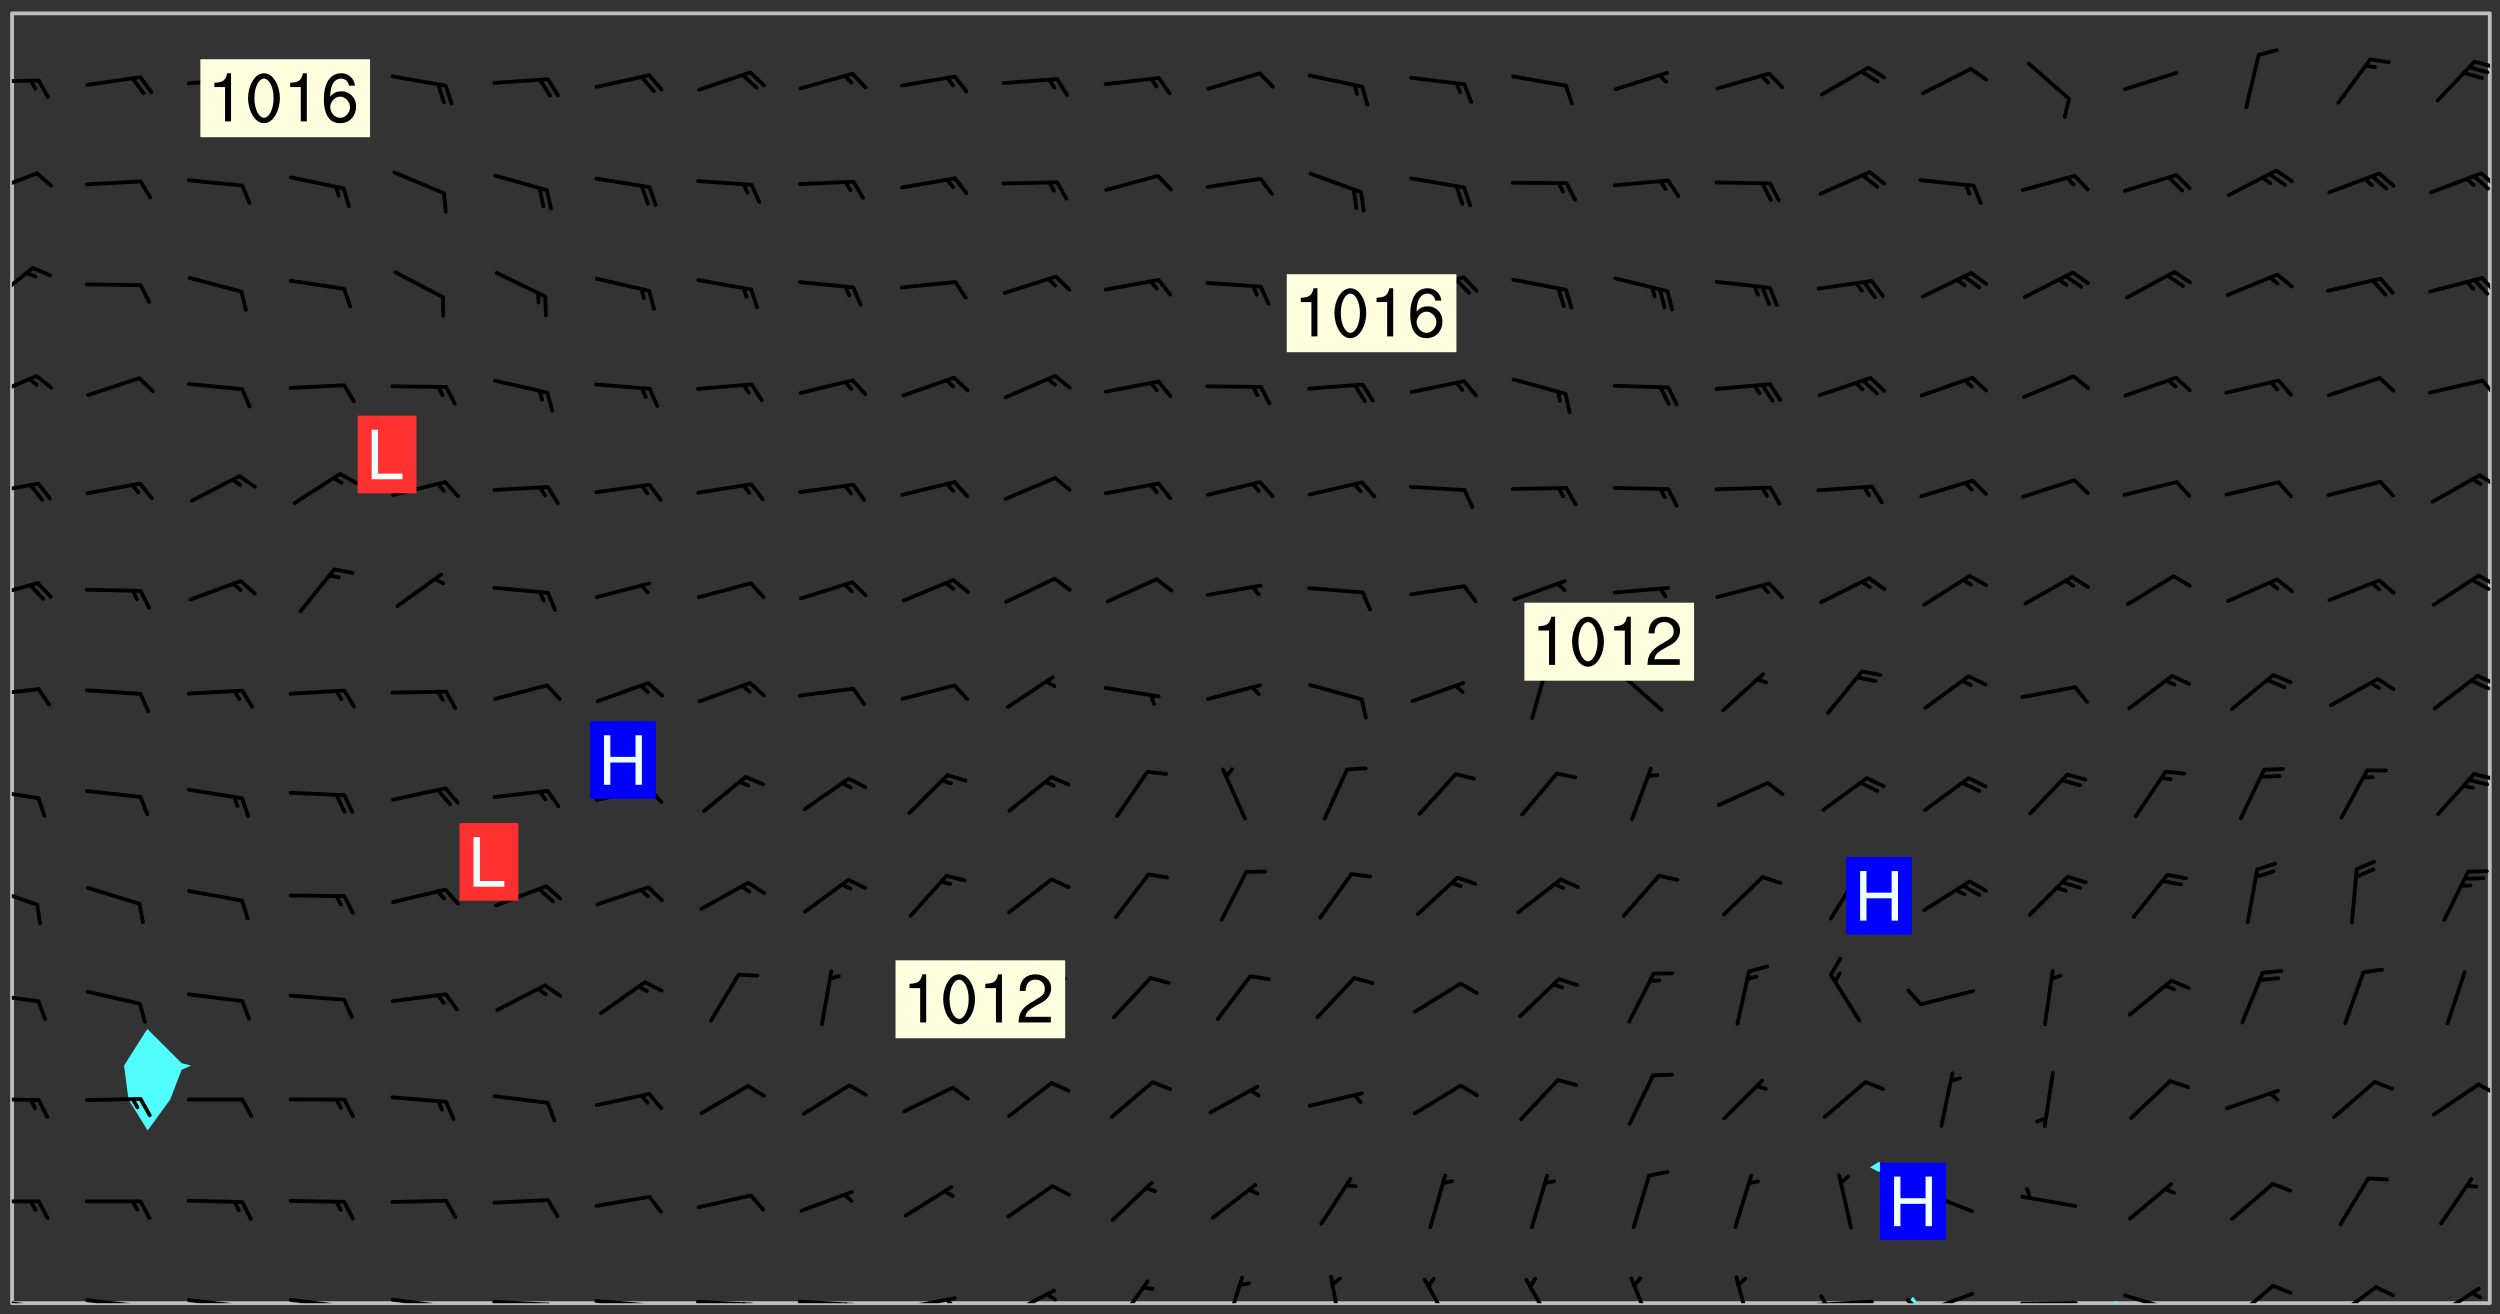 <svg xmlns="http://www.w3.org/2000/svg" role="img" xmlns:xlink="http://www.w3.org/1999/xlink" viewBox="142.45 309.95 326.84 171.84"><rect x="142.45" y="309.95" width="326.84" height="171.84" fill="#333333" stroke="none"/><defs><clipPath id="a"><path d="M144 311.672h1v168.656h-1zm0 0"/></clipPath><clipPath id="b"><path d="M144 311.672h324v168.656H144zm0 0"/></clipPath><clipPath id="c"><path d="M391 479h3v1.328h-3zm0 0"/></clipPath><clipPath id="d"><path d="M418 480h2v.328h-2zm0 0"/></clipPath><clipPath id="e"><path d="M467 311.672h1v168.656h-1zm0 0"/></clipPath><clipPath id="f"><path d="M144 479h4v1.328h-4zm0 0"/></clipPath><clipPath id="g"><path d="M147 480h2v.328h-2zm0 0"/></clipPath><clipPath id="h"><path d="M146 480h2v.328h-2zm0 0"/></clipPath><clipPath id="i"><path d="M153 479h9v1.328h-9zm0 0"/></clipPath><clipPath id="j"><path d="M160 480h2v.328h-2zm0 0"/></clipPath><clipPath id="k"><path d="M159 480h2v.328h-2zm0 0"/></clipPath><clipPath id="l"><path d="M166 479h9v1.328h-9zm0 0"/></clipPath><clipPath id="m"><path d="M173 480h3v.328h-3zm0 0"/></clipPath><clipPath id="n"><path d="M172 480h2v.328h-2zm0 0"/></clipPath><clipPath id="o"><path d="M180 479h8v1.328h-8zm0 0"/></clipPath><clipPath id="p"><path d="M187 480h2v.328h-2zm0 0"/></clipPath><clipPath id="q"><path d="M193 479h8v1.328h-8zm0 0"/></clipPath><clipPath id="r"><path d="M200 480h2v.328h-2zm0 0"/></clipPath><clipPath id="s"><path d="M206 479h9v1.328h-9zm0 0"/></clipPath><clipPath id="t"><path d="M213 480h3v.328h-3zm0 0"/></clipPath><clipPath id="u"><path d="M220 479h8v1.328h-8zm0 0"/></clipPath><clipPath id="v"><path d="M227 480h2v.328h-2zm0 0"/></clipPath><clipPath id="w"><path d="M233 479h8v1.328h-8zm0 0"/></clipPath><clipPath id="x"><path d="M239 480h2v.328h-2zm0 0"/></clipPath><clipPath id="y"><path d="M246 479h9v1.328h-9zm0 0"/></clipPath><clipPath id="z"><path d="M252 480h2v.328h-2zm0 0"/></clipPath><clipPath id="A"><path d="M260 479h8v1.328h-8zm0 0"/></clipPath><clipPath id="B"><path d="M266 479h2v1.328h-2zm0 0"/></clipPath><clipPath id="C"><path d="M273 478h8v2.328h-8zm0 0"/></clipPath><clipPath id="D"><path d="M279 478h2v2.328h-2zm0 0"/></clipPath><clipPath id="E"><path d="M288 477h5v3.328h-5zm0 0"/></clipPath><clipPath id="F"><path d="M302 476h4v4.328h-4zm0 0"/></clipPath><clipPath id="G"><path d="M316 476h2v4.328h-2zm0 0"/></clipPath><clipPath id="H"><path d="M328 477h5v3.328h-5zm0 0"/></clipPath><clipPath id="I"><path d="M341 477h5v3.328h-5zm0 0"/></clipPath><clipPath id="J"><path d="M355 476h4v4.328h-4zm0 0"/></clipPath><clipPath id="K"><path d="M369 476h3v4.328h-3zm0 0"/></clipPath><clipPath id="L"><path d="M379 479h9v1.328h-9zm0 0"/></clipPath><clipPath id="M"><path d="M380 479h2v1.328h-2zm0 0"/></clipPath><clipPath id="N"><path d="M393 478h8v2.328h-8zm0 0"/></clipPath><clipPath id="O"><path d="M391 479h3v1.328h-3zm0 0"/></clipPath><clipPath id="P"><path d="M406 480h9v.328h-9zm0 0"/></clipPath><clipPath id="Q"><path d="M420 479h8v1.328h-8zm0 0"/></clipPath><clipPath id="R"><path d="M425 480h2v.328h-2zm0 0"/></clipPath><clipPath id="S"><path d="M433 477h7v3.328h-7zm0 0"/></clipPath><clipPath id="T"><path d="M447 477h7v3.328h-7zm0 0"/></clipPath><clipPath id="U"><path d="M460 478h7v2.328h-7zm0 0"/></clipPath><clipPath id="V"><path d="M144 466h4v2h-4zm0 0"/></clipPath><clipPath id="W"><path d="M144 453h4v2h-4zm0 0"/></clipPath><clipPath id="X"><path d="M466 451h2v3h-2zm0 0"/></clipPath><clipPath id="Y"><path d="M144 439h4v3h-4zm0 0"/></clipPath><clipPath id="Z"><path d="M144 425h4v4h-4zm0 0"/></clipPath><clipPath id="aa"><path d="M144 412h4v3h-4zm0 0"/></clipPath><clipPath id="ab"><path d="M465 410h3v2h-3zm0 0"/></clipPath><clipPath id="ac"><path d="M144 399h4v3h-4zm0 0"/></clipPath><clipPath id="ad"><path d="M466 398h2v2h-2zm0 0"/></clipPath><clipPath id="ae"><path d="M465 398h3v3h-3zm0 0"/></clipPath><clipPath id="af"><path d="M144 385h4v4h-4zm0 0"/></clipPath><clipPath id="ag"><path d="M466 384h2v3h-2zm0 0"/></clipPath><clipPath id="ah"><path d="M465 385h3v3h-3zm0 0"/></clipPath><clipPath id="ai"><path d="M144 372h4v3h-4zm0 0"/></clipPath><clipPath id="aj"><path d="M466 371h2v3h-2zm0 0"/></clipPath><clipPath id="ak"><path d="M144 358h4v5h-4zm0 0"/></clipPath><clipPath id="al"><path d="M466 359h2v3h-2zm0 0"/></clipPath><clipPath id="am"><path d="M144 344h3v6h-3zm0 0"/></clipPath><clipPath id="an"><path d="M466 346h2v3h-2zm0 0"/></clipPath><clipPath id="ao"><path d="M144 332h4v4h-4zm0 0"/></clipPath><clipPath id="ap"><path d="M466 332h2v3h-2zm0 0"/></clipPath><clipPath id="aq"><path d="M144 320h4v1h-4zm0 0"/></clipPath><clipPath id="ar"><path d="M465 317h3v2h-3zm0 0"/></clipPath><g id="as" clip-path="url(#clip1)"><path fill="#fff" fill-opacity="0" fill-rule="evenodd" d="M0 0h1000v1000H0zm0 0"/><path fill="#d3d3d3" fill-opacity="0" fill-rule="evenodd" d="M162.152 355.867l-.234.293.059.234.117.172.176.234.293.348.113.059.117-.172.059-.234.176-.176.465-.176h.699l.234.293.289.816.059.176.176.23.352.234.699.699.172.176.234.348.234.41.289.582.41.465.23.234.234.176.117.23.176.293.172 1.164v.234l.059.289.059.117.117.117.348.41.117.172.176.176.176.234.117.172.172.352.059.234.234.406.234-.059-.176.176-.059.93h-.582l-.234-.113-.348.113-.117.117-.059.293-.059.176-.117.172-.465.293-.059.234-.059.113v.645l.059.172v.41l.059.059v.406l.059.406.117.176.059.059.23.641-.059.293v.699l-.059.582v.234l-.059.23-.055.352v1.922l.055.117h.426l-.367.117-.023.352.891 1.168 1.742.539 1.34.359v.539l.09.809.535.715 1.52.27.891-.086.09 1.164.535.18 1.16-.18 2.055-.984 1.16-.363 1.879-.176 1.695-.18-.18.719-1.516.086-1.25.09-.805.27-1.074.809.27.719.535.898-.18.625-.266.809.266 1.078.625.898.805.18 1.25-.18-.266.723.098.504.055.293v.172l.059.293v.406l.176.117.352.117h.406l.293-.176.113-.117.059-.117.117-.23.059-.176.352-.465.23-.176.176-.059.176.059.059.176.117.988.055.469.059.172.117.234.176.059.816.059h.289l.117.234.059.406.059.352v1.105l.117.293.117.348.289.699.176.352.582.754.352.176.172.059.469.234.641.465.348.234.293.176.293.055.23.062.816.348.293.176.113.172.352.352.117.176.523.641v.289l.059.352v.348l.059.352.059.289.117.059.172.059h.176l.582.234.176.117.176.289.176.234.113.234.293.23.117.117v.41l.059.055.289.234.234.117.059.117.117.172.059.117.23.234.059.176.234.059.117.059-.117.113-.059.117v.117l-.117.293-.117.289v.582l.176.117.117.059.059.117.117.117.113.059.176.348.059.352.059.406v.176l-.059.176-.117.699v.172l.117.176.293.293h.406l.176.117.117.172.117.293v.234h-.527l-.23-.234h-.234l-.176.059-.059.699.059.348.117.176.176.41.117.23.289.469.176.055h.523l.234.059.758.641.059.293v.234l.059.059.23.348v.352l-.117.172v.293l.293.289.293.176.172.059.293.176.293.117.582.406.289.234.293.176.219.16.016.012.23.176.641.523.176.234.117.176.176.176.113.172v.641l.117.176.469.117.582.117.234.059.23.113.293.117.113.059.586.352.289.172.176.062.176.055.176.059.699.352.289.176.234.055.289.176.234.117.641.406.293.117.172.059.234.059.41.059.23.059.234.117.059.172-.41.176.469.059.059.293.113.234.176.055.234.059.176.059.406.117.641.234.117.172.059.234v.176l-.059.117-.059.406.234.234.117.059.348.117.641.23.176.117.289.117.176.176.234.465.582 1.105.176.176.348.176.176.117.352.117 1.047.523.234.059.465.113.293.059.465.176.758.582.234.234.348.465.176.176.289.234.816.699.293.176.289.289.293.176.293.289.695.641.176.176.293.234.289.234.469.289.641.582.348.234.234.293.348.348.352.465.934.992.348.406.117.176.234.059.113.117.645.176.23.113.234.059.293.176.23.117.934.699.406.406.234.176.406.176.234.117.816.348.348.234.234.117.293.289.23.117.758.352.352.172.23.059.293.117.234.059.871.176h.816l.469.23.172.059.875.699.465.117.293.059.176.059.23.059.469.059.348.059.352.059.406.059h.293l.172.059v.23l.176.176h.293l.348.059.352.059.699.117h.641l.465-.234.293-.176.172-.117.41-.172.289-.176.934-.465.469-.293.523-.293.465-.172.465-.176 1.051-.465.289-.117.41-.117.289-.117.527-.176 1.516-.699.582-.348.289-.059.293-.059.348-.117.875-.23.352-.117h.113l.234-.059.875-.234.234-.059h.812l.352-.059.816-.117.172-.059.352-.055.293-.059.23-.059.816-.176.176-.059h.348l.234-.059.465-.117.758-.172.234-.059h.348l.41-.117.289-.059 1.285-.059h.289l.41-.059.23-.059h.176l.875-.117h.406l.41-.117h.348l.352-.113.871-.059h1.75l1.047.289.41.117.289.117.352.117.289.117 1.051.172.289.059h.293l.293.059.172.059.41.059.172.059.117.059h.117l.117.059.352.059h.113l.41.066 1.922.395 1.926.395 1.52.449 1.695.719 2.145.805 1.605-.719 1.43-.805 1.16-1.078 1.25-.449 3.035-.719 1.875-.359 2.145-1.348 2.234-1.254 2.5-1.258 1.695-.449 1.785-.18 1.16-.27.625.539 1.34-.27.715-.988.984-1.344.445-.18.805-.359 1.875-.539 1.785-.449 1.25-.27 1.16-.09 1.699-.09 1.961-.27 1.25-.09h.539l.625-.09h.891l2.145-.18 2.41-.18 2.59-.09 1.695.18 1.609.09 1.43.359 1.16.719 1.875.988 1.16 1.527.266.715.629.09.355.898.535.539.535 1.527 1.074.359h.535l-.805.535.09 1.707.715 2.695.891.805.895.988.715 1.258 1.785.539 1.52-.18.355 1.344 1.609-.805.98-.539.27.27.316-.215.219-.145.801.449.449-.359h.355l.535-.27.539-.719.535-.27.625-.988 1.16.449.84.371 1.395.617 1.695-.18h1.605l1.785.09.18-1.707.535-1.344.805.27.492.848.402.406-.09.539v.359l.715.449.711-.27h1.43l.359.988.445 1.258.715 1.344 1.25.629 1.695.629.715-.18.18-.539.98-.09.449.359.086 1.258-.266.629-.535.18v.539l.715.984.266.539.984.988.801 1.078-.266.359-.09.898-.625 2.332-.355 2.066-.09 1.793-.18.719-.09.539v1.438l-.98 1.883-.359 1.707-.535.898-.805 1.168-.266.539 2.055 1.254.086.359-.355.539-.09-.18v.809l.09 1.438-.445.715-1.074.094-.266.715.535.898.805.719 1.16.809 1.34.27.445.359-.355.449-1.789-.09-1.25-.449-.715-.719-.625-.09-.176 3.59-.188 1.309h89.359V311.703h-55.27v49.082l.762.125 3.289.543 2.023 2.836v2.754l2.352.332 2.348.332h4.051l-1.379 4.16-2.023.707-2.023.703-.543.344-2.594 1.617-.188.117-2.023-2.078-.73-2.742-2.672-2.078-1.375-3.5-.066-.082-1.957-2.672 2.75-1.418v-49.082H294.422v91.414l.117.031.133.012.074.074.105.047.09.059.086.059.09.059.297.297.059.09.031.117.027.117.016.137-.031.117-.059.09-.059.086-.043.105-.047.102-.027.121v.145l.176.27.148.148.074.086.074.074.043.105.062.09.059.086.043.105.059.09.047.102.043.105.059.086.117.18.074.074.062.086.059.09.043.105.059.09.059.086.062.09.059.09.043.102.117.18.074.074.059.086.074.074.09.059.105.047h.148l.133-.016.133.016.102-.047.074-.074.047-.102-.016-.133v-.148l-.047-.105-.027-.117-.047-.102-.027-.121-.043-.102-.062-.09-.043-.102-.043-.105-.031-.117-.016-.133-.012-.137.086-.059.059-.086.121-.031.043.105.016.133v.117l.059.102.059.09.09.059.148.148.059.09.043.105-.012.102.086.059.105.047.086.059.09.059.074.074-.117.027-.105.047-.086.059-.074.074-.059.09-.062.086-.027.121-.047.102-.043.105-.031.117-.012.133-.016.133v.148l.027.117.047.105.043.102.059.09.074.074.09.059.074.074.09.059.059.09.043.105.047.102.117.031.133.016h.148l.117-.031.105.043.043.105.047.102.027.121L299.5 410l.027.117.031.121.027.117.105.043.102.047.133-.016.148.148.062.086.074.074.07.074.09.062.105.043.102.043.117.031.137.016.117-.031.074-.074.027-.117-.012-.133-.031-.121-.027-.117.043-.105h.117l.09.062.117.027h.148l.133.016h.148l.133.016.133-.016h.148l.133-.016.133-.012.137.012.117-.027.133-.016.191-.059-.059.176-.016.133-.027.121-.016.133-.059.086-.133.016-.105.047-.105.043-.117.031-.117.027-.266.031h-.148l-.133.016-.074.074.059.086.148.148.117.18.074.07.09.062.09.059.086.059.09.059.102.043.105.062.105.043.086.059.105.047.102.043.18.117.059.09-.043.102-.047.105.016.133.223.223.059.09.043.102.031.121.043.102.016.133.031.117.012.137.031.117.148.148.102.043.105.043.117.031.133.016.137.016h.117l.117-.031.09-.059.043-.105.047-.102.043-.105.031-.117.012-.133v-.148l-.012-.133-.016-.133-.031-.117-.043-.105-.047-.105-.043-.102-.043-.105-.016-.133.016-.133.027-.117.031-.117.027-.121.047-.102.09-.059.086-.062.074-.074.09-.059.223-.223.059-.086.074-.074.117-.18.059-.086v-.148l-.074-.074-.102-.047-.105-.043-.102-.043-.059-.09-.047-.105-.027-.117.09-.059.117-.031.102-.043.18-.117.148-.148.012-.133-.012-.105-.09-.059-.133.016h-.148l-.133.016-.133-.016-.121-.031-.086-.059-.074-.074-.059-.09-.062-.086-.117-.18-.059-.086.031-.121.086-.059.121-.031.059-.086v-.121l-.031-.117-.059-.09-.059-.086-.047-.105-.027-.117-.016-.133.059-.09.074-.074.09-.059.117-.18.074-.074.059-.086.148-.148.121-.031.133-.016.133.016.074.074.043.105.016.133-.031.117-.117.031-.133.012-.148.148-.043.105-.047.102-.027.121-.031.117v.148l.031.117.043.105.059.09.074.07.074.074.117.031.121.027.117-.027.133-.016h.117l.09.059.074.074.047.105.059.086.102.047.133.016.105.043.086.059-.012.105-.074.074-.18.117-.059.09-.09.059-.07.074-.074.074-.062.09-.027.117-.016.133.016.133-.016.133v.148l.016.133.027.117.031.121.074.074.09.059.086.059.09.059.117.031v.086l-.102.047-.09.059-.266.031-.117.027h-.148l-.105.043-.102.047-.059.09-.062.234-.012.133-.031.121-.016.133v.293l-.012.133.012.137.016.133.133.016.133.012.121.031.086.059.074.074.047.105.043.102.016.133v.445l-.016.133v.445l.031.266.027.117.016.133.031.117.086.211.031.266v.148l-.031.117-.027.117-.031.121-.027.117-.031.117-.031.121-.012.133-.016.133.09.059.117-.031.102.016.047.105-.031.266v.441l-.043.105-.047.105-.043.102-.043.105-.059.086-.031.121-.043.117-.031.117-.016.133.016.133.059.09.105.047.086.059.059.086-.012.137-.031.117-.043.102v.445l-.016.133v.148l-.031.117-.043.105-.027.117-.047.105-.043.102-.031.121-.027.117-.031.133-.031.117-.027.117-.043.105-.031.117-.031.121-.012.133-.016.133v.297l.027.117v.148l.047.398.027.117.059.09.121.031h.148l.133-.016.059.09v.117l-.059.09-.09.059-.102.043-.105.047-.09.059-.086.059-.137.016-.117-.031-.133-.016-.102.047-.062.086-.012.137-.016.133-.031.117-.027.117-.016.133-.031.121v.297l.016.133.031.117v.148l.012.133v.148l-.027.117-.047.102-.027.121-.031.117-.059.09-.074.074-.102.043-.105.047-.117.027-.121.031-.102-.047.059-.086.105-.047.027-.117.031-.117.027-.121.031-.117v-.148l.016-.133-.031-.117-.043-.105-.105.016-.074.074-.102.043-.09.062-.074.074-.043.102-.016.133-.031.117L304.25 426l-.031.117-.027.117-.031.121-.027.117-.031.117-.043.105-.09.059h-.09l-.117-.031-.031-.086.016-.137-.031-.117v-.148l-.012-.133v-.148l-.062-.234-.027-.121-.043-.102-.047-.105-.059-.086-.059-.09-.043-.105-.062-.086-.148-.148-.07-.074-.105-.047-.105-.043-.102-.043-.297-.297-.09-.074-.086-.059-.105-.043-.09-.062-.086-.059-.105-.043-.09-.059-.086-.062-.074-.07-.105-.047-.086-.059-.105-.043-.09-.062-.102-.043-.105-.043-.086-.059-.105-.047-.105-.043-.102-.047-.09-.059-.102-.043-.105-.043-.09-.062-.117-.027-.133-.016-.133.016H299.75l-.133.016-.117-.031-.09-.059-.074-.074-.09-.059-.102-.047h-.148l-.121-.027-.102-.043-.074-.074-.117-.18-.09-.059-.102-.043-.09-.062-.105-.043-.09-.059-.086-.059-.105-.047-.059-.086-.059-.09-.043-.105-.047-.102-.074-.074-.086-.059-.074-.074-.09-.059-.223-.223-.043-.105-.031-.266.105-.043h.145l.105.043.074.074.09.059.086.059.105.047.09.059.148.148.07.074.148.148.062.086.074.074.086.059.074.074.09.062.09.059.086.059.27.176.102.047.105.043.102.043.047-.074.059-.086.074-.074.07-.074.105.043.074.074.059.09.043.102.047.105.043.105.121.027.117-.027.074-.09.043-.105.059-.09.074-.074.105-.043.117-.027.133.012.09.059.148.148.059.09.043.105.047.102.043.105.043.102.105.047.105.043.133.016.086-.059.059-.09.074-.074.105-.043.117.027.105.047.102.043.105.043.102.047.18.117v.117l-.016.133.016.133.016.137.059.086.102.047.121.027.117.031h.148l.117-.031.059-.09.18-.117.059-.09.074-.074.059-.086.117-.18.18-.117.117.031.09.059.043.074-.016.133v.117l.09.059h.148l.133-.016.133-.012.266-.031.105-.043.117-.031.121-.027.074-.074.07-.074.062-.09-.016-.105-.047-.102-.102-.043-.105-.016-.117.027-.266.031h-.148l-.074-.074-.09-.059-.117-.031-.117-.027-.133-.016h-.148l-.133.016h-.297l-.105-.047-.148-.148-.043-.102-.059-.09.223-.223.086-.059.105-.043.117-.031.133-.016.133.016.137.016.102.043.133-.012.09-.062.102-.043.062-.09-.047-.102-.09-.059-.117-.031-.102-.043-.059-.09-.062-.09v-.117l.016-.133.105-.047.074-.07v-.121l-.09-.059-.031-.117.09-.059.074-.074.043-.105.059-.09.047-.102.016-.133v-.148l-.047-.105-.043-.102-.09-.059-.133-.016-.102-.043-.137-.016-.117-.031h-.445l-.133-.016-.133-.012-.133-.016-.117-.031h-.148l-.133-.016-.133-.012-.266-.031-.121-.043-.086-.059-.074-.074v-.148l.012-.133.105-.047.102-.043.133-.016h.152l.133-.016h.293l.121.031.102.043.09.059.234.062.121-.047.09-.059.102-.043.133-.016.105.043.102.047.133.012.121-.027h.145l.121-.031.117-.027.105-.047.074-.074.086-.059.148-.148.059-.086.047-.105.027-.117.016-.105-.102-.043-.09-.059-.117-.031-.105-.043-.09-.062-.074-.086-.074-.074-.102-.043-.105-.047-.102-.043-.059-.09-.047-.102-.086-.211-.062-.086-.059-.09-.074-.074-.086-.059h-.27l-.117.031-.09.059-.102.043-.133.016-.105-.016-.027-.117-.062-.09-.117-.031-.102-.043-.148-.148-.031-.117-.016-.105.074-.074.18-.117.117-.027.117-.031.137.016.102.043.105.043.102.047.105.043.117.031.133.016.117.027.133.016.105-.016.09-.059-.074-.074-.105-.043-.074-.074-.074-.09-.148-.148-.086-.059-.09-.059-.074-.074-.09-.059-.102-.047-.121-.027-.102-.047-.105-.043-.117-.031-.102-.043-.121-.031h-.148l-.117.031-.105.043-.086.062-.18.117-.086.059-.09.059-.105.047-.086.059-.105.043-.102.043-.105.047-.074.074-.059.09-.059.086-.047.105-.059.086-.074.074-.133-.012-.117-.031h-.117l-.074.074-.09.059-.074.074-.09.059-.086.059-.105.047-.102.043-.137.016-.102-.043-.148-.148-.105-.047h-.086l-.105.047-.102.043-.121.031-.117-.031-.074-.074v-.117l.031-.121.074-.07.059-.09.074-.074.117-.031.105-.043h.293l.133-.016.137-.016.102-.043.09-.059.102-.047.09-.059.133-.012.09.059.133.012.09-.059.086-.059.105-.043.09-.059.086-.062.09-.059.148-.148.059-.086.059-.09.105-.043.133-.016.117.027.121.031.059-.059.059-.09.031-.266.027-.117.105.012.133.016.102-.043.09-.059.059-.09.074-.074.059-.09.047-.102.012-.133-.012-.133-.047-.105-.148-.148-.059-.09-.059-.086-.043-.105v-.445l.016-.133v-.148l.012-.133-.059-.059-.09.059-.102-.043-.18-.117-.086-.059-.062-.09-.059-.09-.074-.074-.086-.059-.121.031-.102.012-.105.047-.086.059-.105.043-.148.148-.09.059-.086.059-.09.062-.105.043-.133.016v-.121l.105-.043.117-.031.074-.07.043-.105v-.148l-.027-.117-.148-.148-.133-.016h-.148l-.117.031-.105.043-.102.043-.09.062-.117.027-.074-.074.012-.133-.043-.102-.043-.105-.09-.059-.117.027-.121.031-.117.031-.102.043-.121.031-.102.043-.105.043-.09.059-.102.016v-.117l.016-.133-.059-.09-.074.043-.148.148-.059.09-.074.074-.047.105-.043.102-.074.074-.059.09-.074.074-.059.086-.074.074-.09.062-.074.07-.074.074-.102.016-.133.016-.105-.043v-.121l.148-.148.043-.102.059-.09.047-.102.043-.105.059-.09.031-.117.043-.102.031-.121.027-.117.047-.105.043-.102.043-.105.074-.07.09-.062.09-.059.102-.043h.297l.266-.031.105-.043-.074-.074-.117-.031-.105-.043-.09-.059-.102-.047-.09-.059-.102-.043-.105-.043-.09-.062-.086-.059-.105-.043-.102-.043-.121-.031-.117-.031-.102-.043L297.5 410.25l-.102-.043-.09-.059-.043-.105-.016-.133.102-.043.133-.016.137.016.133-.016.102-.043.059-.09.016-.105-.09-.059-.074-.074-.102-.043-.09-.059-.148-.148-.043-.105-.016-.133v-.293l-.059-.09-.09-.059-.074-.074-.043-.105-.031-.117-.059-.09-.074-.074-.117-.027-.074-.074-.09-.059-.09-.062-.086-.059-.074-.074-.059-.086-.047-.105-.086-.059-.148-.148-.195-.059-.133.016-.102.043-.074.074-.047.102-.043.105-.059.09-.059.086-.297.297-.09.059h-.086l-.062-.086-.043-.105.031-.117.059-.09.027-.117-.012-.133-.09-.062-.105.047-.117.027-.117.031-.27.176-.102.047-.117.027-.105.047-.09.059-.102.043-.059-.086-.047-.105.016-.133.047-.105.07-.074.074-.07.059-.09v-.148l-.043-.105h-.238l-.102.047-.031.117-.027.117-.031.121-.074.043-.133.016-.074-.047-.043-.102-.043-.105-.047-.102-.043-.105-.121.031-.102.043-.133.016-.117.031-.105.043-.09.059-.102.047-.121.027-.133.016-.102-.043-.059-.09-.047-.105-.043-.102-.043-.105v-.117l.059-.09.086-.059.18-.117.102-.047.105-.043.105-.059.102-.043.09-.062.102-.043.105-.059.102-.047.09-.059.105-.043.102-.043.09-.062.102-.043.137-.016.117.031.102.043.121.031.102.043.105.047.102.043.105.043.102.047.105.043.102.043.105.047.086.059.105.043.117.031.105.043.102.047.09.059.105.043.102.043.105.047.117.027.102.047.121.027h.148l.086-.059.016-.102.059-.09-.027-.117-.074-.074-.117-.18-.074-.074-.09-.074-.18-.117-.086-.059-.105-.043-.102-.047-.27-.176-.059-.09-.074-.074-.059-.09-.043-.102-.031-.117-.016-.137v-.562l-.012-.133-.016-.133-.031-.117-.016-.133-.012-.133-.031-.121-.223-.223-.059-.086-.016-.105.031-.117.133-.016v-91.414H172.992v1.453l-.059.234-.352 1.051-.172.523-.117.348-.176.41-.117.172-.234.293-.23.059h-.352l-.117.059-.23.406v.293l.117.176.23.23.117.234.641.758.293.465.176.234.23.352.234.348.641.816.176.465.172.41.117.695.176.469.117 1.398.059.465v.875l.117 1.047v4.781l-.059.465-.352 1.281-.176.523-.113.41-.352.93L172.934 336l-.234.582-.117.176-.172.348-.176.406-.352.816-.059.293-.113.293-.117.289-.059.176-.117.875-.059.406-.059.117-.059.176-.059.172-.23.527-.117.172v.234l-.117.234-.059.172-.176.586v.289l-.059.176v.293l-.059.113-.059.527v.172l-.055.234v2.621l-.176.816-.117.176-.176.234-.117.172-.113.234-.586.934-.23.289-.293.465-.176.234-.289.352-.352.699-.113.23-.176.41-.176.23-.406.527-.816.699-.293.172-.289.234-.176.117-.176.176-.523.406-.527.176-.172.176-.234.055-.641.176h-.758m12.211 31.023l-1.074.449.359.895 1.25-.715.445-.539-.98-.09"/><path fill="#d3d3d3" fill-opacity="0" fill-rule="evenodd" d="M201.508 416.598h-.895l.449.629.98.359.805-.09.445-.988-.176.09-.715-.355-.895.355m154.621 59.07l-.059-.523v-.293l.113-.293.059-.23.469-.469h.113l.117-.113.117-.059h.176l.234-.059h.348l.234.059.117.059.23.172.059.176.117.582v.293l-.117.176-.172.289-.176.176-.527.523-.23.234-.117.059h-.176l-.117-.059-.406-.293-.176-.117-.117-.059-.059-.113-.055-.117m6.641-10.957l-.059-.172v-1.109l.059-.172.176-.059.172-.059h.176l.234-.059.117.059.059.699-.059.172-.117.176-.117.059-.234.523-.113.059h-.234l-.059-.117m9.613-14.391l-.117-.176v-.699l.293-.875.117-.172.176-.352.113-.23.117-.293.352-.758.117-.23.172-.234h.176l.117-.059h.641l.117.059.234.234.172.113.352.293.117.117.113.176v.113l.117.059.117.117v.699l-.059.176v.23l-.059.176-.348 1.051-.117.23-.117.234-.117.059-.23.234-.641.289h-.875l-.41-.117-.641-.465"/><path fill="none" stroke="#bebebe" stroke-linecap="round" stroke-linejoin="round" stroke-miterlimit="10" stroke-width=".5" d="M467.957 311.695H144.027v168.625h323.93v-168.625"/><g clip-path="url(#a)"><path fill="#fff" fill-opacity="0" fill-rule="evenodd" d="M144 475.891v4.438h.004H144V311.672h.004H144v164.219"/></g><g clip-path="url(#b)"><path fill="#fff" fill-opacity="0" fill-rule="evenodd" d="M144.004 480.328V311.672h17.75v132.805l-.273.344-2.812 4.441.582 4.438 2.504 4.043 2.949-4.043 1.488-3.883 1.234-.555-1.234-.316-4.129-4.125-.309-.344V311.672h226.355v150.16l-1.184.742 1.184.602.664-.602-.664-.742V311.672h79.887v168.656h-48.52l-.297-.297-1.004.297h-25l-.629-.848-.664.848h-247.879"/></g><path fill="#50fcfc" fill-rule="evenodd" d="M159.25 453.699l-.582-4.438 2.812-4.441.273-.344.309.344 4.129 4.125 1.234.316-1.234.555-1.488 3.883-2.949 4.043-2.504-4.043m228.859 9.477l-1.184-.602 1.184-.742.664.742-.664.602"/><g clip-path="url(#c)"><path fill="#50fcfc" fill-rule="evenodd" d="M391.883 480.328l.664-.848.629.848h-1.293"/></g><g clip-path="url(#d)"><path fill="#50fcfc" fill-rule="evenodd" d="M418.176 480.328l1.004-.297.297.297h-1.301"/></g><g clip-path="url(#e)"><path fill="#fff" fill-opacity="0" fill-rule="evenodd" d="M467.996 480.328H468V311.672h-.004H468v168.656h-.004"/></g><g clip-path="url(#f)"><path fill="none" stroke="#000" stroke-linecap="round" stroke-linejoin="round" stroke-miterlimit="10" stroke-width=".5" d="M147.465 480.902l-6.93-1.148"/></g><g clip-path="url(#g)"><path fill="none" stroke="#000" stroke-linecap="round" stroke-linejoin="round" stroke-miterlimit="10" stroke-width=".5" d="M147.465 480.902l.781 2.328"/></g><g clip-path="url(#h)"><path fill="none" stroke="#000" stroke-linecap="round" stroke-linejoin="round" stroke-miterlimit="10" stroke-width=".5" d="M146.457 480.738l.391 1.16"/></g><g clip-path="url(#i)"><path fill="none" stroke="#000" stroke-linecap="round" stroke-linejoin="round" stroke-miterlimit="10" stroke-width=".5" d="M160.805 480.727l-6.98-.797"/></g><g clip-path="url(#j)"><path fill="none" stroke="#000" stroke-linecap="round" stroke-linejoin="round" stroke-miterlimit="10" stroke-width=".5" d="M160.805 480.727l.902 2.281"/></g><g clip-path="url(#k)"><path fill="none" stroke="#000" stroke-linecap="round" stroke-linejoin="round" stroke-miterlimit="10" stroke-width=".5" d="M159.789 480.609l.449 1.145"/></g><g clip-path="url(#l)"><path fill="none" stroke="#000" stroke-linecap="round" stroke-linejoin="round" stroke-miterlimit="10" stroke-width=".5" d="M174.121 480.727l-6.98-.797"/></g><g clip-path="url(#m)"><path fill="none" stroke="#000" stroke-linecap="round" stroke-linejoin="round" stroke-miterlimit="10" stroke-width=".5" d="M174.121 480.727l.898 2.281"/></g><g clip-path="url(#n)"><path fill="none" stroke="#000" stroke-linecap="round" stroke-linejoin="round" stroke-miterlimit="10" stroke-width=".5" d="M173.105 480.609l.449 1.141"/></g><g clip-path="url(#o)"><path fill="none" stroke="#000" stroke-linecap="round" stroke-linejoin="round" stroke-miterlimit="10" stroke-width=".5" d="M187.43 480.766l-6.973-.875"/></g><g clip-path="url(#p)"><path fill="none" stroke="#000" stroke-linecap="round" stroke-linejoin="round" stroke-miterlimit="10" stroke-width=".5" d="M187.43 480.766l.875 2.293"/></g><g clip-path="url(#q)"><path fill="none" stroke="#000" stroke-linecap="round" stroke-linejoin="round" stroke-miterlimit="10" stroke-width=".5" d="M200.742 480.797l-6.965-.938"/></g><g clip-path="url(#r)"><path fill="none" stroke="#000" stroke-linecap="round" stroke-linejoin="round" stroke-miterlimit="10" stroke-width=".5" d="M200.742 480.797l.855 2.301"/></g><g clip-path="url(#s)"><path fill="none" stroke="#000" stroke-linecap="round" stroke-linejoin="round" stroke-miterlimit="10" stroke-width=".5" d="M214.086 480.504l-7.02-.352"/></g><g clip-path="url(#t)"><path fill="none" stroke="#000" stroke-linecap="round" stroke-linejoin="round" stroke-miterlimit="10" stroke-width=".5" d="M214.086 480.504l1.039 2.223"/></g><g clip-path="url(#u)"><path fill="none" stroke="#000" stroke-linecap="round" stroke-linejoin="round" stroke-miterlimit="10" stroke-width=".5" d="M227.391 480.629l-7-.598"/></g><g clip-path="url(#v)"><path fill="none" stroke="#000" stroke-linecap="round" stroke-linejoin="round" stroke-miterlimit="10" stroke-width=".5" d="M227.391 480.629l.965 2.258"/></g><g clip-path="url(#w)"><path fill="none" stroke="#000" stroke-linecap="round" stroke-linejoin="round" stroke-miterlimit="10" stroke-width=".5" d="M240.715 480.504l-7.02-.348"/></g><g clip-path="url(#x)"><path fill="none" stroke="#000" stroke-linecap="round" stroke-linejoin="round" stroke-miterlimit="10" stroke-width=".5" d="M239.695 480.453l.52 1.109"/></g><g clip-path="url(#y)"><path fill="none" stroke="#000" stroke-linecap="round" stroke-linejoin="round" stroke-miterlimit="10" stroke-width=".5" d="M254.027 480.539l-7.016-.422"/></g><g clip-path="url(#z)"><path fill="none" stroke="#000" stroke-linecap="round" stroke-linejoin="round" stroke-miterlimit="10" stroke-width=".5" d="M253.008 480.48l.508 1.113"/></g><g clip-path="url(#A)"><path fill="none" stroke="#000" stroke-linecap="round" stroke-linejoin="round" stroke-miterlimit="10" stroke-width=".5" d="M267.285 479.664l-6.898 1.328"/></g><g clip-path="url(#B)"><path fill="none" stroke="#000" stroke-linecap="round" stroke-linejoin="round" stroke-miterlimit="10" stroke-width=".5" d="M266.281 479.859l.77.953"/></g><g clip-path="url(#C)"><path fill="none" stroke="#000" stroke-linecap="round" stroke-linejoin="round" stroke-miterlimit="10" stroke-width=".5" d="M280.254 478.68l-6.207 3.297"/></g><g clip-path="url(#D)"><path fill="none" stroke="#000" stroke-linecap="round" stroke-linejoin="round" stroke-miterlimit="10" stroke-width=".5" d="M279.352 479.16l1.016.684"/></g><g clip-path="url(#E)"><path fill="none" stroke="#000" stroke-linecap="round" stroke-linejoin="round" stroke-miterlimit="10" stroke-width=".5" d="M292.492 477.457l-4.051 5.742"/></g><path fill="none" stroke="#000" stroke-linecap="round" stroke-linejoin="round" stroke-miterlimit="10" stroke-width=".5" d="M291.902 478.293l1.215.152"/><g clip-path="url(#F)"><path fill="none" stroke="#000" stroke-linecap="round" stroke-linejoin="round" stroke-miterlimit="10" stroke-width=".5" d="M304.84 476.98l-2.121 6.699"/></g><path fill="none" stroke="#000" stroke-linecap="round" stroke-linejoin="round" stroke-miterlimit="10" stroke-width=".5" d="M304.531 477.953l1.207-.223"/><g clip-path="url(#G)"><path fill="none" stroke="#000" stroke-linecap="round" stroke-linejoin="round" stroke-miterlimit="10" stroke-width=".5" d="M316.469 476.871l1.254 6.914"/></g><path fill="none" stroke="#000" stroke-linecap="round" stroke-linejoin="round" stroke-miterlimit="10" stroke-width=".5" d="M316.648 477.879l.965-.762"/><g clip-path="url(#H)"><path fill="none" stroke="#000" stroke-linecap="round" stroke-linejoin="round" stroke-miterlimit="10" stroke-width=".5" d="M328.723 477.25l3.379 6.16"/></g><path fill="none" stroke="#000" stroke-linecap="round" stroke-linejoin="round" stroke-miterlimit="10" stroke-width=".5" d="M329.211 478.145l.676-1.027"/><g clip-path="url(#I)"><path fill="none" stroke="#000" stroke-linecap="round" stroke-linejoin="round" stroke-miterlimit="10" stroke-width=".5" d="M342.008 477.266l3.438 6.129"/></g><path fill="none" stroke="#000" stroke-linecap="round" stroke-linejoin="round" stroke-miterlimit="10" stroke-width=".5" d="M342.508 478.156l.664-1.031"/><g clip-path="url(#J)"><path fill="none" stroke="#000" stroke-linecap="round" stroke-linejoin="round" stroke-miterlimit="10" stroke-width=".5" d="M355.719 477.074l2.645 6.508"/></g><path fill="none" stroke="#000" stroke-linecap="round" stroke-linejoin="round" stroke-miterlimit="10" stroke-width=".5" d="M356.102 478.02l.789-.941"/><g clip-path="url(#K)"><path fill="none" stroke="#000" stroke-linecap="round" stroke-linejoin="round" stroke-miterlimit="10" stroke-width=".5" d="M369.465 476.93l1.781 6.797"/></g><path fill="none" stroke="#000" stroke-linecap="round" stroke-linejoin="round" stroke-miterlimit="10" stroke-width=".5" d="M369.727 477.918l.898-.832"/><g clip-path="url(#L)"><path fill="none" stroke="#000" stroke-linecap="round" stroke-linejoin="round" stroke-miterlimit="10" stroke-width=".5" d="M380.164 480.531l7.016-.406"/></g><g clip-path="url(#M)"><path fill="none" stroke="#000" stroke-linecap="round" stroke-linejoin="round" stroke-miterlimit="10" stroke-width=".5" d="M381.184 480.473l-.637-1.047"/></g><g clip-path="url(#N)"><path fill="none" stroke="#000" stroke-linecap="round" stroke-linejoin="round" stroke-miterlimit="10" stroke-width=".5" d="M393.695 481.555l6.582-2.453"/></g><g clip-path="url(#O)"><path fill="none" stroke="#000" stroke-linecap="round" stroke-linejoin="round" stroke-miterlimit="10" stroke-width=".5" d="M393.695 481.555l-1.836-1.629"/></g><g clip-path="url(#P)"><path fill="none" stroke="#000" stroke-linecap="round" stroke-linejoin="round" stroke-miterlimit="10" stroke-width=".5" d="M413.816 480.293l-7.027.074"/></g><g clip-path="url(#Q)"><path fill="none" stroke="#000" stroke-linecap="round" stroke-linejoin="round" stroke-miterlimit="10" stroke-width=".5" d="M426.977 481.352l-6.723-2.043"/></g><g clip-path="url(#R)"><path fill="none" stroke="#000" stroke-linecap="round" stroke-linejoin="round" stroke-miterlimit="10" stroke-width=".5" d="M426 481.051l.238 1.207"/></g><g clip-path="url(#S)"><path fill="none" stroke="#000" stroke-linecap="round" stroke-linejoin="round" stroke-miterlimit="10" stroke-width=".5" d="M439.613 478.062l-5.367 4.535"/></g><path fill="none" stroke="#000" stroke-linecap="round" stroke-linejoin="round" stroke-miterlimit="10" stroke-width=".5" d="M439.613 478.062l2.281.91"/><g clip-path="url(#T)"><path fill="none" stroke="#000" stroke-linecap="round" stroke-linejoin="round" stroke-miterlimit="10" stroke-width=".5" d="M453.066 478.234l-5.641 4.191"/></g><path fill="none" stroke="#000" stroke-linecap="round" stroke-linejoin="round" stroke-miterlimit="10" stroke-width=".5" d="M453.066 478.234l2.219 1.051"/><g clip-path="url(#U)"><path fill="none" stroke="#000" stroke-linecap="round" stroke-linejoin="round" stroke-miterlimit="10" stroke-width=".5" d="M466.52 478.43l-5.914 3.797"/></g><path fill="none" stroke="#000" stroke-linecap="round" stroke-linejoin="round" stroke-miterlimit="10" stroke-width=".5" d="M465.656 478.984l1.07.598"/><g clip-path="url(#V)"><path fill="none" stroke="#000" stroke-linecap="round" stroke-linejoin="round" stroke-miterlimit="10" stroke-width=".5" d="M147.512 467.016h-7.023"/></g><path fill="none" stroke="#000" stroke-linecap="round" stroke-linejoin="round" stroke-miterlimit="10" stroke-width=".5" d="M147.512 467.016l1.152 2.164m-2.172-2.164l.574 1.082m13.762-1.082h-7.027m7.027 0l1.152 2.164m-2.176-2.164l.578 1.082m13.758-.996l-7.023-.176m7.023.176l1.098 2.195m-2.117-2.219l.547 1.098m13.789-1.102l-7.023-.121m7.023.121l1.117 2.188m-2.137-2.203l.555 1.09m13.781-1.219l-7.027.168m7.027-.168l1.203 2.137m12.109-2.227l-7.02.348m7.02-.348l1.258 2.105m12.012-2.52l-6.93 1.176m6.93-1.176l1.496 1.941m11.781-2.121l-6.855 1.535m6.855-1.535l1.598 1.863m11.582-2.32l-6.586 2.449m5.629-2.094l.918.816m13.043-1.805l-5.961 3.715m5.094-3.176l1.062.613m13.031-1.289l-5.785 3.988m5.785-3.988l2.18 1.129m10.789-1.555l-5.09 4.84m4.348-4.137l1.164.387m13.133-.812l-5.57 4.285m4.758-3.66l1.117.504m12.145-1.93l-3.84 5.887m3.281-5.031l1.223.109m11.699-1.398l-1.934 6.754m1.652-5.773l1.199-.254m12.426-.719l-1.992 6.738m1.703-5.758l1.199-.246m12.414-.73l-2.012 6.73m2.012-6.73l2.406-.484m10.941.492l-2.074 6.715m1.77-5.738l1.207-.23m10.598-.816l1.551 6.855m-1.324-5.859l.93-.801m9.664 1.949l6.543 2.566m-5.59-2.191l-.141-1.219m12.312 1.516l6.922 1.223m-5.914-1.047l-.379-1.168m18.844-.652l-5.391 4.512m4.605-3.855l1.137.461m12.934-1.148l-5.332 4.574m5.332-4.574l2.285.891m10.184-1.609l-3.641 6.012m3.641-6.012l2.449.141m11.023-.039l-3.953 5.809m3.379-4.965l1.219.133"/><g clip-path="url(#W)"><path fill="none" stroke="#000" stroke-linecap="round" stroke-linejoin="round" stroke-miterlimit="10" stroke-width=".5" d="M147.512 453.773l-7.023-.148"/></g><path fill="none" stroke="#000" stroke-linecap="round" stroke-linejoin="round" stroke-miterlimit="10" stroke-width=".5" d="M147.512 453.773l1.109 2.188m-2.129-2.211l.551 1.094m13.785-1.223l-7.027.156m7.027-.156l1.199 2.141m-2.223-2.117l.602 1.07m13.738-1.016h-7.027m7.027 0l1.152 2.164m12.16-2.156l-7.023-.02m7.023.02l1.148 2.172m-2.168-2.172l.57 1.082m13.754-.805l-7.004-.57m7.004.57l.973 2.25m-1.992-2.336l.488 1.129m13.832-.891l-6.973-.879m6.973.879l.871 2.297m12.395-3.461l-6.875 1.453m6.875-1.453l1.574 1.879m-2.574-1.668l.789.938m13.121-2.195l-6.066 3.547m6.066-3.547l2.09 1.285m11.176-1.367l-5.965 3.711m5.965-3.711l2.121 1.23m11.363-.926l-6.305 3.098m6.305-3.098l1.988 1.438m10.945-2.047l-5.543 4.32m5.543-4.32l2.242 1.004m10.98-1.117l-5.359 4.547m5.359-4.547l2.281.906m11.434-.328l-6.156 3.391m5.262-2.898l1.023.672m13.523-.289l-6.832 1.641m5.84-1.402l.812.918m13.082-2.164l-6.004 3.652m6.004-3.652l2.109 1.254m10.613-1.984l-4.82 5.113m4.82-5.113l2.367.648m10.066-1.254l-3.059 6.328m3.059-6.328l2.453-.094m11.824.781l-4.984 4.953m4.258-4.234l1.176.363m13.047-.887L381 455.98m5.344-4.562l2.281.902m9.086-2.059l-1.449 6.875m1.238-5.875l1.176-.34m11.098 6.25l1.055-6.945m-.898 5.934l-1.16.41m17.402-5.285l-5.109 4.824m5.109-4.824l2.324.785m11.758.488l-6.645 2.277m5.68-1.945l.895.84m12.723-2.328l-5.32 4.594m5.32-4.594l2.285.887m11.285-.551l-5.832 3.922"/><g clip-path="url(#X)"><path fill="none" stroke="#000" stroke-linecap="round" stroke-linejoin="round" stroke-miterlimit="10" stroke-width=".5" d="M466.477 451.738l2.164 1.156"/></g><g clip-path="url(#Y)"><path fill="none" stroke="#000" stroke-linecap="round" stroke-linejoin="round" stroke-miterlimit="10" stroke-width=".5" d="M147.48 440.859l-6.961-.949"/></g><path fill="none" stroke="#000" stroke-linecap="round" stroke-linejoin="round" stroke-miterlimit="10" stroke-width=".5" d="M147.48 440.859l.848 2.301m12.414-1.992l-6.852-1.566m6.852 1.566l.637 2.367m12.738-2.719l-6.973-.863m6.973.863l.879 2.289m12.453-2.457l-7.008-.531m7.008.531l.984 2.246m12.309-2.969l-6.965.914m6.965-.914l1.426 1.996m-2.438-1.863l.711 1m13.254-2.289l-6.242 3.227m6.242-3.227l2.02 1.398m-2.926-.93l1.008.699m12.965-1.578l-5.742 4.051m5.742-4.051l2.191 1.105m-3.027-.516l1.094.551m12-2.125l-3.625 6.02m3.625-6.02l2.449.129m9.66-.582l-1.215 6.922m1.035-5.914l1.168-.379m14.441.613l-5.449 4.438m5.449-4.438l2.262.953m10.418-1.559l-4.176 5.652m4.176-5.652l2.426.359m11.195-.105l-4.785 5.145m4.785-5.145l2.371.633m10.668-.863l-4.234 5.605m4.234-5.605l2.422.387m11.18-.148l-4.809 5.125m4.809-5.125l2.367.645m11.531.074l-5.977 3.691m5.977-3.691l2.121 1.234m10.742-1.824l-5.07 4.867m5.07-4.867l2.332.77m-3.07-.059l1.164.383m11.945-1.793l-3.184 6.266m3.184-6.266l2.453-.047m-2.918.961l1.227-.023m11.723-1.188l-1.523 6.859m1.523-6.859l2.367-.652m-2.586 1.652l1.18-.328m9.734-.223l3.719 5.961m-3.719-5.961l1.227-2.125m-.688 2.992l.617-1.062m10.613 4.043l6.809-1.73m-6.809 1.73l-1.652-1.816m18.879-2.527l-1.012 6.953m.863-5.941l1.156-.414m14.523.656l-5.445 4.445m5.445-4.445l2.262.949m-3.055-.301l1.129.473m11.59-2.148l-2.668 6.5m2.668-6.5l2.441-.242m-2.828 1.188l2.441-.242m11.105-.762l-2.359 6.617m2.359-6.617l2.43-.359m10.816.336l-2.223 6.664"/><g clip-path="url(#Z)"><path fill="none" stroke="#000" stroke-linecap="round" stroke-linejoin="round" stroke-miterlimit="10" stroke-width=".5" d="M147.316 428.234l-6.633-2.332"/></g><path fill="none" stroke="#000" stroke-linecap="round" stroke-linejoin="round" stroke-miterlimit="10" stroke-width=".5" d="M147.316 428.234l.367 2.426m12.988-2.559l-6.715-2.066m6.715 2.066l.465 2.41m12.949-2.816l-6.914-1.254m6.914 1.254l.746 2.34m12.625-2.926l-7.023-.082m7.023.082l1.129 2.18m-2.148-2.191L187 428.188m13.676-1.941l-6.832 1.645m6.832-1.645l1.629 1.836m-2.621-1.598l.812.918m13.363-1.586l-6.566 2.504m6.566-2.504l1.848 1.613m-2.805-1.25l1.848 1.613m12.477-1.832l-6.672 2.215m6.672-2.215L229 427.656m-2.746-1.371l.891.844m13.129-1.77l-6.137 3.418m6.137-3.418l2.062 1.332m-2.953-.836l1.027.668m12.941-1.535l-5.664 4.16m5.664-4.16l2.211 1.062m-3.035-.457l1.105.531m12.551-1.672l-4.695 5.23m4.695-5.23l2.383.594m-3.066.168l1.191.297m13.238-.59l-5.559 4.293m5.559-4.293l2.238 1.008m10.43-1.652l-4.266 5.582m4.266-5.582l2.422.398m10.363-.734l-3.207 6.254m3.207-6.254l2.457-.035m11.305.309l-4.098 5.707m4.098-5.707l2.434.328m11.414.141l-5.164 4.77m5.164-4.77l2.316.812m-3.066-.117l1.156.406m13.105-.867l-5.559 4.301m5.559-4.301l2.238 1.008m-3.047-.383l1.121.504m12.543-1.617l-4.637 5.277m4.637-5.277l2.391.562m11.129-.367l-5.047 4.887m5.047-4.887l2.336.754m10.324-1.285l-3.738 5.949m3.738-5.949l2.449.176m-2.992.691l2.449.176m-2.992.688l1.223.09m14.281-.723l-5.941 3.754m5.941-3.754l2.129 1.215m-2.992-.668l2.129 1.215m-2.996-.668l1.066.605m13.492-2.305l-4.969 4.969m4.969-4.969l2.348.715m-3.07.008l2.348.715m-3.07.008l1.172.355m13.301-2.059l-4.395 5.48m4.395-5.48l2.41.453m-3.047.344l2.41.453m9.969-1.969l-1.246 6.918m1.246-6.918l2.336-.746m-2.516 1.754l2.336-.75m10.852-.297l-.633 6.996m.633-6.996l2.262-.953m-2.355 1.969l2.262-.953m12.387.285l-3.113 6.301m3.113-6.301l2.453-.074m-2.906.992l2.453-.074m-2.906.988l1.227-.035"/><g clip-path="url(#aa)"><path fill="none" stroke="#000" stroke-linecap="round" stroke-linejoin="round" stroke-miterlimit="10" stroke-width=".5" d="M147.469 414.301l-6.938-1.094"/></g><path fill="none" stroke="#000" stroke-linecap="round" stroke-linejoin="round" stroke-miterlimit="10" stroke-width=".5" d="M147.469 414.301l.801 2.32m12.539-2.484l-6.984-.77m6.984.77l.906 2.281m12.383-2.109l-6.938-1.109m6.938 1.109l.797 2.32m-1.805-2.48l.398 1.16m13.969-1.402l-7.023-.309m7.023.309l1.055 2.215m-2.078-2.258l1.055 2.215m13.207-3.07L193.828 414.5m6.867-1.492l1.582 1.875m-2.582-1.656l1.586 1.871m12.785-1.75l-6.98.812m6.98-.812l1.395 2.016m-2.41-1.898l.695 1.008m13.566-1.508l-6.844 1.578m6.844-1.578l1.609 1.852m11-3.293l-5.434 4.457m5.434-4.457l2.266.945m-3.055-.297l1.133.473m13.141-.895l-5.773 4.008m5.773-4.008l2.184 1.121m-3.023-.539l1.09.562m12.676-1.613l-4.992 4.945m4.992-4.945l2.344.727M265.605 412l1.172.363m13.113-.812l-5.48 4.402m5.48-4.402l2.254.969m-3.051-.328l1.125.484m12.234-1.82l-3.973 5.797m3.973-5.797l2.438.273m7.453-.582l2.871 6.414m-2.453-5.48l.754-.969m15.031.043l-2.902 6.398m2.902-6.398l2.449-.156m11.773.75l-4.719 5.207m4.719-5.207l2.379.602m10.844-.68l-4.535 5.367m4.535-5.367l2.398.516m9.875-1.125l-2.449 6.586m2.094-5.629l1.215-.16m14.434 1.047l-6.402 2.895m6.402-2.895l1.941 1.5m11.004-2.129l-5.664 4.156m5.664-4.156l2.211 1.062m-3.035-.461l2.211 1.066m11.934-1.66l-5.676 4.141m5.676-4.141l2.207 1.07M399 412.285l2.207 1.07m11.52-2.145l-4.852 5.086m4.852-5.086l2.363.66m-3.07.078l2.363.664m11.195-1.773l-3.922 5.828m3.922-5.828l2.441.25m-3.012.598l1.219.125m12.223-1.227l-3.035 6.336m3.035-6.336l2.453-.105m-2.895 1.027l2.453-.105m11.461-.738l-3.348 6.18m3.348-6.18l2.453.02m-2.941.879l1.227.012m13.254-.43l-4.703 5.219"/><g clip-path="url(#ab)"><path fill="none" stroke="#000" stroke-linecap="round" stroke-linejoin="round" stroke-miterlimit="10" stroke-width=".5" d="M465.914 411.145l2.379.594"/></g><path fill="none" stroke="#000" stroke-linecap="round" stroke-linejoin="round" stroke-miterlimit="10" stroke-width=".5" d="M465.23 411.902l2.379.598m-3.062.164l1.188.297"/><g clip-path="url(#ac)"><path fill="none" stroke="#000" stroke-linecap="round" stroke-linejoin="round" stroke-miterlimit="10" stroke-width=".5" d="M147.492 400.047l-6.984.785"/></g><path fill="none" stroke="#000" stroke-linecap="round" stroke-linejoin="round" stroke-miterlimit="10" stroke-width=".5" d="M147.492 400.047l1.387 2.023m11.941-1.391l-7.012-.484m7.012.484l1 2.242m12.316-2.676l-7.016.383m7.016-.383l1.27 2.102m-2.289-2.043l.633 1.051m13.703-1.129l-7.016.422m7.016-.422l1.277 2.094m-2.297-2.031l.637 1.047m13.703-.961l-7.027.125m7.027-.125l1.191 2.145m-2.215-2.125l.598 1.074m13.629-1.918l-6.801 1.773m6.801-1.773l1.66 1.805m11.562-2.098l-6.617 2.363m6.617-2.363l1.812 1.652m-2.777-1.309l.91.824m13.363-1.191l-6.602 2.41m6.602-2.41l1.824 1.641m-2.785-1.289l.91.816m13.547-.41l-6.969.891m6.969-.891l1.418 2.004m11.816-2.438l-6.805 1.758m6.805-1.758l1.656 1.809m11.188-2.863l-5.863 3.871m5.012-3.309l1.078.586m13.629 1.336l-6.941-1.098m5.93.938l.398 1.16m13.855-2.445l-6.797 1.789m5.809-1.527l.832.898m13.457.672l-6.77-1.875m6.77 1.875l.531 2.398m12.711-4.512l-6.621 2.352m5.656-2.008l.906.828m11.02-3.375l-1.914 6.762m1.633-5.777l1.199-.262m8.801.34l5.277 4.637m13.273-4.684l-5.195 4.73m4.441-4.043l1.152.41m12.547-1.453l-4.453 5.438m4.453-5.438l2.406.484m-3.055.309l2.406.48m12.168-.625l-5.676 4.141m5.676-4.141l2.207 1.074M399 398.969l1.102.539m13.652.281l-6.906 1.297m6.906-1.297l1.531 1.918m11.133-3.387l-5.605 4.238m5.605-4.238l2.227 1.031m-3.043-.418l1.113.52m12.934-1.242l-5.434 4.453m5.434-4.453l2.266.945m-3.055-.297l2.262.945m12.195-1.078l-6.137 3.422m6.137-3.422l2.059 1.332m-2.953-.832l1.031.664m12.902-1.582l-5.59 4.258"/><g clip-path="url(#ad)"><path fill="none" stroke="#000" stroke-linecap="round" stroke-linejoin="round" stroke-miterlimit="10" stroke-width=".5" d="M466.355 398.309l2.23 1.027"/></g><g clip-path="url(#ae)"><path fill="none" stroke="#000" stroke-linecap="round" stroke-linejoin="round" stroke-miterlimit="10" stroke-width=".5" d="M465.543 398.93l2.23 1.023"/></g><g clip-path="url(#af)"><path fill="none" stroke="#000" stroke-linecap="round" stroke-linejoin="round" stroke-miterlimit="10" stroke-width=".5" d="M147.387 386.188l-6.773 1.871"/></g><path fill="none" stroke="#000" stroke-linecap="round" stroke-linejoin="round" stroke-miterlimit="10" stroke-width=".5" d="M147.387 386.188l1.688 1.785m-2.672-1.512l1.688 1.781m12.738-1.043l-7.027-.152m7.027.152l1.105 2.191m-2.129-2.215l.555 1.098m13.566-2.363l-6.594 2.426m6.594-2.426l1.832 1.637m-2.789-1.285l.914.82m12.27-2.691l-4.418 5.465m4.418-5.465l2.41.465m-3.051.332l1.203.23m13.395-.352l-5.699 4.113m4.871-3.516l1.102.543m13.691 1.238l-6.996-.645m6.996.645l.949 2.262m-1.969-2.355l.477 1.129m13.762-2.242l-6.805 1.77m5.812-1.512l.832.906m13.465-1.191l-6.785 1.824m6.785-1.824l1.676 1.793m11.598-1.938l-6.699 2.117m6.699-2.117l1.75 1.719m-2.727-1.414l.879.859m13.309-1.449l-6.492 2.684m6.492-2.684l1.895 1.562m-2.84-1.172l.945.781m13.238-1.348l-6.34 3.035m6.34-3.035l1.973 1.457m11.371-1.391l-6.398 2.902m6.398-2.902l1.945 1.496m11.629-.66l-6.918 1.23m5.914-1.051l.758.965m13.605-.25l-7.004-.559m7.004.559l.977 2.25m12.309-3.059l-6.945 1.059m6.945-1.059l1.469 1.965m11.676-2.633l-6.605 2.395m5.645-2.047l.914.824m13.562-.277l-7.004.605m5.984-.516l.668 1.027m13.566-1.699l-6.801 1.77m6.801-1.77l1.66 1.809m-2.652-1.551l.832.902m13.215-1.848l-6.285 3.145m6.285-3.145l2 1.422m-2.914-.965l1 .711m13.059-1.473l-5.941 3.758m5.941-3.758l2.129 1.215m-2.996-.668l1.066.605m13.199-1.012l-6.109 3.473m6.109-3.473l2.074 1.312m-2.965-.809l1.039.656m13.109-1.254l-5.996 3.66m5.996-3.66l2.113 1.246m11.422-.828l-6.434 2.824m6.434-2.824l1.926 1.523m-2.863-1.113l.965.762m13.344-1.035l-6.547 2.555m6.547-2.555l1.859 1.598m-2.812-1.227l.93.797m13.012-1.805l-5.895 3.824"/><g clip-path="url(#ag)"><path fill="none" stroke="#000" stroke-linecap="round" stroke-linejoin="round" stroke-miterlimit="10" stroke-width=".5" d="M466.508 385.211l2.148 1.191"/></g><g clip-path="url(#ah)"><path fill="none" stroke="#000" stroke-linecap="round" stroke-linejoin="round" stroke-miterlimit="10" stroke-width=".5" d="M465.652 385.766l2.145 1.191"/></g><g clip-path="url(#ai)"><path fill="none" stroke="#000" stroke-linecap="round" stroke-linejoin="round" stroke-miterlimit="10" stroke-width=".5" d="M147.457 373.188l-6.914 1.242"/></g><path fill="none" stroke="#000" stroke-linecap="round" stroke-linejoin="round" stroke-miterlimit="10" stroke-width=".5" d="M147.457 373.188l1.52 1.93m-2.523-1.75l1.516 1.93m12.801-2.125l-6.91 1.273m6.91-1.273l1.527 1.922m-2.531-1.738l.762.961m13.223-2.125l-6.238 3.23m6.238-3.23l2.02 1.395m-2.926-.922l1.008.695m13.051-1.449l-5.914 3.793m5.914-3.793l2.141 1.203m-3-.648l1.07.598m13.559-.09l-6.824 1.672m6.824-1.672l1.637 1.832m-2.629-1.59l.816.918m13.586-.52l-7.016.391m7.016-.391l1.273 2.098m-2.293-2.039l.637 1.047m13.672-1.398l-6.961.977m6.961-.977l1.441 1.984m-2.453-1.844l.719.996m13.598-1.199l-6.941 1.102m6.941-1.102l1.477 1.957m-2.488-1.797l.742.98M254 373.328l-6.961.957M254 373.328l1.438 1.992m-2.449-1.852l.719.996m13.539-1.492l-6.824 1.672m6.824-1.672l1.637 1.828m-2.629-1.586l.82.914m13.312-1.691l-6.473 2.742m6.473-2.742l1.906 1.547m11.629-.816l-6.91 1.281m6.91-1.281l1.527 1.922m-2.535-1.734l.766.961m13.516-1.336l-6.828 1.656m6.828-1.656l1.629 1.836m-2.621-1.594l.812.914m13.504-1.121l-6.848 1.586m6.848-1.586l1.609 1.852m-2.605-1.621l.805.926m13.59-.156l-7.016-.414m7.016.414l1.023 2.23m12.297-2.504l-7.023.133m7.023-.133l1.191 2.145m-2.215-2.125l.598 1.074m13.742-.949l-7.027-.156m7.027.156l1.102 2.191m-2.125-2.215l.551 1.094m13.785-1.266l-7.023.234m7.023-.234l1.223 2.129m-2.242-2.094l.609 1.062m13.719-1.227l-7.008.492m7.008-.492l1.301 2.078m-2.32-2.008l.652 1.039m13.543-1.879l-6.73 2.031m6.73-2.031l1.727 1.738m-2.707-1.445l.863.871m13.414-1.223l-6.691 2.148m6.691-2.148l1.758 1.711m11.621-1.477l-6.824 1.68m6.824-1.68l1.637 1.828m11.688-1.793l-6.84 1.609m6.84-1.609l1.617 1.844m11.684-1.91l-6.809 1.742m6.809-1.742l1.652 1.812m11.32-2.664l-6.125 3.445"/><g clip-path="url(#aj)"><path fill="none" stroke="#000" stroke-linecap="round" stroke-linejoin="round" stroke-miterlimit="10" stroke-width=".5" d="M466.625 372.086l2.066 1.32"/></g><path fill="none" stroke="#000" stroke-linecap="round" stroke-linejoin="round" stroke-miterlimit="10" stroke-width=".5" d="M465.73 372.586l1.035.66"/><g clip-path="url(#ak)"><path fill="none" stroke="#000" stroke-linecap="round" stroke-linejoin="round" stroke-miterlimit="10" stroke-width=".5" d="M147.227 359.102l-6.453 2.785"/></g><path fill="none" stroke="#000" stroke-linecap="round" stroke-linejoin="round" stroke-miterlimit="10" stroke-width=".5" d="M147.227 359.102l1.914 1.531m-2.852-1.125l.957.766m13.402-.887l-6.668 2.211m6.668-2.211l1.777 1.695m11.703-.254l-6.996-.672m6.996.672l.938 2.27m12.387-2.781l-7.016.352m7.016-.352l1.262 2.105m12.059-1.887l-7.027-.086m7.027.086l1.125 2.18m-2.148-2.191l.562 1.09m13.691-.348l-6.855-1.543m6.855 1.543l.648 2.367m-1.648-2.594l.324 1.184m14.066-1.453l-7.008-.555m7.008.555l.977 2.25m-1.996-2.328l.488 1.125m13.844-1.617l-7.004.59m7.004-.59l1.328 2.059m-2.348-1.973l.664 1.031m13.582-1.66l-6.824 1.676m6.824-1.676l1.633 1.828m-2.625-1.586l.816.914m13.391-1.492l-6.625 2.344m6.625-2.344l1.809 1.66m-2.773-1.32l.906.832m13.281-1.398l-6.441 2.801m6.441-2.801l1.922 1.527M279.434 359.5l.961.762m13.52-.434l-6.898 1.328m6.898-1.328l1.543 1.91m-2.547-1.715l.773.953m13.609-.438l-7.023-.09m7.023.09l1.125 2.18m-2.145-2.191l.559 1.09m13.77-1.383l-7.008.52m7.008-.52l1.309 2.074m-2.328-2l1.305 2.078m12.965-2.605l-6.883 1.426m6.883-1.426l1.566 1.887m-2.566-1.68l.781.945m13.48.496l-6.773-1.871m6.773 1.871l.531 2.395m-1.516-2.668l.266 1.199m14.16-1.754l-7.027-.215m7.027.215l1.082 2.199m-2.105-2.23l1.086 2.199m13.238-2.59l-7 .625m7-.625l1.34 2.055m-2.359-1.961l1.34 2.055m-2.355-1.965l.668 1.027M387 359.367l-6.656 2.25m6.656-2.25l1.785 1.684m-2.754-1.355l1.785 1.684m-2.754-1.355l.895.84m14.348-1.523l-6.637 2.309m6.637-2.309l1.801 1.668m-2.766-1.332l.898.832m13.305-1.371l-6.484 2.711m6.484-2.711l1.898 1.555m11.488-1.367l-6.625 2.34m6.625-2.34l1.809 1.656m-2.773-1.316l.906.828m13.484-.789l-6.848 1.578m6.848-1.578l1.609 1.852m-2.605-1.621l.805.926m13.406-1.5l-6.648 2.27m6.648-2.27l1.793 1.676m11.625-1.324l-6.852 1.562"/><g clip-path="url(#al)"><path fill="none" stroke="#000" stroke-linecap="round" stroke-linejoin="round" stroke-miterlimit="10" stroke-width=".5" d="M466.988 359.711l1.605 1.859"/></g><g clip-path="url(#am)"><path fill="none" stroke="#000" stroke-linecap="round" stroke-linejoin="round" stroke-miterlimit="10" stroke-width=".5" d="M146.742 344.98l-5.484 4.395"/></g><path fill="none" stroke="#000" stroke-linecap="round" stroke-linejoin="round" stroke-miterlimit="10" stroke-width=".5" d="M146.742 344.98l2.254.969m-3.055-.328l1.129.484m13.758 1.129l-7.027-.113m7.027.113l1.117 2.184m12.082-1.344l-6.793-1.793m6.793 1.793l.562 2.391m12.832-2.766l-6.953-1.043m6.953 1.043l.816 2.312m12.133-1.203l-6.223-3.262m6.223 3.262l.016 2.457m13.348-2.551l-6.316-3.074m6.316 3.074l.086 2.453m-1.004-2.898l.043 1.227m14.453-1.531l-6.848-1.574m6.848 1.574l.641 2.371m-1.637-2.598l.32 1.184m14.027-1.133l-6.918-1.223m6.918 1.223l.758 2.336m-1.762-2.512l.379 1.164m13.977-1.258l-6.992-.684m6.992.684l.938 2.266M253 347.418l.469 1.137m13.863-1.73l-6.992.707m6.992-.707l1.363 2.039m11.801-2.754l-6.691 2.137m6.691-2.137l1.758 1.711m-2.73-1.402l.879.859m13.52-.73l-6.914 1.262m6.914-1.262l1.523 1.926m-2.527-1.742l.758.965m13.609-.273l-7.008-.484m7.008.484l1 2.238m-2.02-2.309l.5 1.117m13.828-.957l-6.996-.668m6.996.668l.941 2.266m-1.961-2.363l.941 2.266m13.27-3.488l-6.746 1.973m6.746-1.973l1.711 1.758m-2.695-1.469l1.715 1.754m12.66-.398l-6.902-1.316m6.902 1.316l.727 2.344m-1.73-2.535l.727 2.344m13.555-1.969l-6.824-1.684m6.824 1.684l.598 2.379m-1.59-2.625l.598 2.379m-1.59-2.621l.297 1.188m15.082-1.152l-6.984-.777m6.984.777l.906 2.281m-1.922-2.395l.906 2.281m-1.922-2.395l.453 1.141m14.879-1.805l-6.953 1.008m6.953-1.008l1.449 1.977m-2.461-1.832l1.449 1.98m-2.461-1.832l.727.988m14.293-2.32l-6.316 3.082m6.316-3.082l1.984 1.445m-2.902-.996l1.984 1.441m-2.906-.992l.996.719m14.129-1.676l-6.254 3.203m6.254-3.203l2.012 1.402m-2.922-.938l2.012 1.402m-2.922-.938l1.004.703m14.09-1.707l-6.176 3.352m6.176-3.352l2.047 1.352m-2.945-.867l2.047 1.355m12.328-1.5l-6.496 2.668m6.496-2.668l1.891 1.566m-2.836-1.18l.945.785m13.492-.629l-6.848 1.582m6.848-1.582l1.609 1.852m-2.605-1.621l1.609 1.852m12.676-2.176l-6.801 1.77"/><g clip-path="url(#an)"><path fill="none" stroke="#000" stroke-linecap="round" stroke-linejoin="round" stroke-miterlimit="10" stroke-width=".5" d="M466.961 346.293l1.66 1.805"/></g><path fill="none" stroke="#000" stroke-linecap="round" stroke-linejoin="round" stroke-miterlimit="10" stroke-width=".5" d="M465.973 346.551l1.66 1.805m-2.648-1.547l.828.902"/><g clip-path="url(#ao)"><path fill="none" stroke="#000" stroke-linecap="round" stroke-linejoin="round" stroke-miterlimit="10" stroke-width=".5" d="M147.281 332.609l-6.562 2.504"/></g><path fill="none" stroke="#000" stroke-linecap="round" stroke-linejoin="round" stroke-miterlimit="10" stroke-width=".5" d="M147.281 332.609l1.852 1.617m11.691-.555l-7.016.383m7.016-.383l1.27 2.102m12.031-1.562l-6.992-.695m6.992.695l.934 2.27m12.324-1.898l-6.875-1.438m6.875 1.438l.684 2.359m-1.684-2.566l.344 1.176m13.773-.332l-6.48-2.715m6.48 2.715l.227 2.445m13.23-2.844l-6.762-1.914m6.762 1.914l.52 2.398m-1.504-2.676l.52 2.395m13.867-2.52l-6.938-1.113m6.938 1.113l.793 2.324m-1.801-2.484l.793 2.32m13.566-2.469l-7.012-.492m7.012.492l.996 2.242m-2.016-2.312l.496 1.121m13.844-1.453l-7.02.312m7.02-.312l1.246 2.113m-2.27-2.066l.625 1.055m13.664-1.543l-6.922 1.195m6.922-1.195l1.504 1.941m-2.512-1.766l.754.969m13.621-.625l-7.027.156m7.027-.156l1.199 2.141m-2.223-2.117l.602 1.07m13.613-1.938l-6.781 1.844m6.781-1.844l1.68 1.789m11.719-1.406l-6.945 1.078m6.945-1.078l1.469 1.965m11.672-.219l-6.598-2.414m6.598 2.414l.336 2.434m-1.297-2.785l.336 2.434m14.105-2.691l-6.926-1.195m6.926 1.195l.766 2.332m-1.773-2.504l.766 2.328m13.605-2.73l-7.027-.047m7.027.047l1.137 2.176m-2.156-2.184l.566 1.09m13.754-1.422l-6.996.633m6.996-.633l1.344 2.055m-2.359-1.965l.672 1.027m13.676-.742l-7.027-.117m7.027.117l1.113 2.188m-2.137-2.203l1.113 2.184m12.926-3.645l-6.43 2.836m6.43-2.836l1.926 1.516m-2.863-1.105l1.93 1.52m12.602-.148l-6.988-.727m6.988.727l.922 2.273m-1.938-2.379l.461 1.137m13.762-2.328l-6.773 1.867m6.773-1.867l1.688 1.781m-2.672-1.512l.844.891m13.43-1.262l-6.719 2.066m6.719-2.066l1.734 1.734m-2.715-1.434l1.738 1.734M440.055 332.25l-6.246 3.223m6.246-3.223l2.016 1.398m-2.926-.93l2.02 1.398m-2.926-.93l1.008.699m14.289-1.258l-6.578 2.469m6.578-2.469l1.84 1.625m-2.797-1.266l1.84 1.625m-2.797-1.266l.922.812m14.305-1.539l-6.574 2.484"/><g clip-path="url(#ap)"><path fill="none" stroke="#000" stroke-linecap="round" stroke-linejoin="round" stroke-miterlimit="10" stroke-width=".5" d="M466.848 332.621l1.844 1.617"/></g><path fill="none" stroke="#000" stroke-linecap="round" stroke-linejoin="round" stroke-miterlimit="10" stroke-width=".5" d="M465.891 332.98l1.844 1.621m-2.801-1.258l.922.809"/><g clip-path="url(#aq)"><path fill="none" stroke="#000" stroke-linecap="round" stroke-linejoin="round" stroke-miterlimit="10" stroke-width=".5" d="M147.512 320.484l-7.023.125"/></g><path fill="none" stroke="#000" stroke-linecap="round" stroke-linejoin="round" stroke-miterlimit="10" stroke-width=".5" d="M147.512 320.484l1.191 2.148m-2.211-2.129l.594 1.074m13.703-1.547l-6.949 1.031m6.949-1.031l1.461 1.973m-2.473-1.82l1.461 1.973m12.891-1.91l-7 .602m7-.602l1.336 2.062m-2.352-1.973l1.332 2.059m12.961-1.246l-6.922-1.199m6.922 1.199l.766 2.332m-1.773-2.508l.383 1.168m13.941-.988l-6.922-1.207m6.922 1.207l.762 2.332m-1.77-2.508l.762 2.332m13.605-3l-7.012.48m7.012-.48l1.297 2.082m-2.316-2.012l1.297 2.082m12.961-2.676l-6.859 1.523m6.859-1.523l1.594 1.867m-2.594-1.645l1.598 1.863m12.617-2.449l-6.656 2.254m6.656-2.254l1.785 1.684m-2.754-1.355l1.785 1.684m12.551-1.832l-6.766 1.895m6.766-1.895l1.695 1.773m-2.68-1.5l.848.887m13.535-.797l-6.93 1.168m6.93-1.168l1.496 1.945m-2.504-1.777l.746.973m13.617-.816l-7.008.52m7.008-.52l1.309 2.074m-2.328-2l.652 1.039m13.668-1.262l-6.98.816m6.98-.816l1.395 2.016m-2.41-1.898l.695 1.008m13.512-1.723l-6.734 2.008m6.734-2.008l1.723 1.75m11.664-.02l-6.879-1.449m6.879 1.449l.68 2.355m-1.68-2.566l.34 1.18m14.023-1.266l-6.977-.859m6.977.859l.879 2.293m-1.895-2.418l.441 1.145m13.863-.844l-6.922-1.207m6.922 1.207l.762 2.332m12.441-4l-6.699 2.125m5.723-1.816l.879.859m13.441-1.07l-6.758 1.934m6.758-1.934l1.703 1.766m-2.688-1.484l.852.883m13.109-1.957l-6.082 3.52m6.082-3.52l2.082 1.297m-2.965-.785l2.082 1.297m12.211-1.641l-6.27 3.18m6.27-3.18l2.008 1.414m10.816 2.492l-5.289-4.629m5.289 4.629l-.559 2.387m14.578-5.766l-6.695 2.125m17.465-4.48l-1.605 6.84m1.605-6.84l2.371-.629m12.227 1.219l-4.168 5.66m4.168-5.66l2.426.355m-3.035.469l1.215.176m13.047-.715l-4.848 5.086"/><g clip-path="url(#ar)"><path fill="none" stroke="#000" stroke-linecap="round" stroke-linejoin="round" stroke-miterlimit="10" stroke-width=".5" d="M465.984 318.004l2.363.66"/></g><path fill="none" stroke="#000" stroke-linecap="round" stroke-linejoin="round" stroke-miterlimit="10" stroke-width=".5" d="M465.281 318.746l2.363.66m-3.07.078l2.363.66"/><path fill="#00f" fill-rule="evenodd" d="M388.238 472.086h8.617V461.941h-8.617v10.145"/><path fill="azure" fill-rule="evenodd" d="M390.07 463.773h.836v2.824h3.285v-2.824h.832v6.48h-.832v-2.918h-3.285v2.918h-.836v-6.48"/><path fill="#00f" fill-rule="evenodd" d="M383.801 432.141h8.617v-10.145h-8.617v10.145"/><path fill="azure" fill-rule="evenodd" d="M385.633 423.828h.832v2.824h3.289v-2.824h.832v6.48h-.832v-2.918h-3.289v2.918h-.832v-6.48"/><path fill="#ff3030" fill-rule="evenodd" d="M202.523 427.703h7.691v-10.145h-7.691v10.145"/><path fill="azure" fill-rule="evenodd" d="M204.355 419.391h.832v5.738h3.195v.742h-4.027v-6.48"/><path fill="#00f" fill-rule="evenodd" d="M219.582 414.387h8.617v-10.145h-8.617v10.145"/><path fill="azure" fill-rule="evenodd" d="M221.414 406.074h.832v2.824h3.289v-2.824h.832v6.48h-.832v-2.914h-3.289v2.914h-.832v-6.48"/><path fill="#ff3030" fill-rule="evenodd" d="M189.207 374.441h7.691v-10.145h-7.691v10.145"/><path fill="azure" fill-rule="evenodd" d="M191.039 366.129h.836v5.742h3.191v.738h-4.027v-6.48"/><path fill="#ffffe0" fill-rule="evenodd" d="M341.742 398.941h22.184v-10.195h-22.184v10.195"/><path fill-rule="evenodd" d="M345.242 390.582h.512v6.293h-.789v-4.488h-1.387v-.559l.559-.062.254-.055.227-.09.203-.141.176-.211.141-.293.105-.395m4.816 0l.227.016.219.059.211.09.195.117.184.152.172.176.301.418.242.496.18.543.113.582.039.59-.039.594-.113.582-.18.555-.242.504-.301.426-.172.18-.184.152-.195.125-.211.094-.219.055-.227.02-.23-.02-.219-.055-.207-.094-.199-.125-.184-.152-.172-.18-.301-.426-.242-.504-.18-.555-.113-.582-.039-.594h.836l.027.562.082.508.125.441.164.375.191.301.211.223.223.137.227.047.227-.047.223-.137.211-.223.188-.301.164-.375.125-.441.082-.508.031-.562-.031-.562-.082-.5-.125-.434-.164-.367-.188-.293-.211-.215-.223-.129-.227-.047-.227.047-.223.129-.211.215-.191.293-.164.367-.125.434-.082.5-.027.562h-.836l.039-.59.113-.582.18-.543.242-.496.301-.418.172-.176.184-.152.199-.117.207-.09.219-.059.23-.016m5.09 0h.508v6.293h-.785v-4.488h-1.391v-.559l.562-.062.25-.055.23-.09.203-.141.176-.211.141-.293.105-.395m2.824 2.172h.785l.02-.312.059-.289.102-.25.141-.219.18-.172.223-.129.266-.082.309-.027.238.023.223.062.203.102.18.137.148.176.113.203.074.238.023.262-.02.27-.066.227-.109.191-.156.172-.203.16-.246.168-.633.387-.539.312-.438.316-.344.328-.266.336-.191.348-.125.371-.066.395-.023.418h4.215v-.742h-3.336l.086-.281.113-.238.148-.203.188-.18.23-.168.277-.176.719-.418.414-.207.344-.23.281-.25.223-.27.16-.277.113-.281.062-.285.02-.281-.039-.383-.121-.352-.191-.305-.25-.266-.301-.211-.348-.16-.379-.098-.406-.031-.434.031-.398.098-.355.168-.305.234-.25.305-.184.371-.117.449-.039.516"/><path fill="#ffffe0" fill-rule="evenodd" d="M259.527 445.688h22.18v-10.191h-22.18v10.191"/><path fill-rule="evenodd" d="M263.027 437.328h.508v6.297H262.75v-4.492h-1.391v-.555l.562-.066.25-.051.23-.09.203-.141.176-.211.141-.297.105-.395m4.812 0l.23.02.219.055.207.09.199.121.184.148.172.176.301.422.242.492.18.547.113.578.039.594-.039.59-.113.586-.18.555-.242.5-.301.43-.172.18-.184.152-.199.125-.207.09-.219.059-.23.02-.227-.02-.219-.059-.211-.09-.195-.125-.184-.152-.172-.18-.301-.43-.246-.5-.18-.555-.109-.586-.039-.59h.832l.031.562.082.504.125.445.164.371.188.301.211.223.223.137.227.047.227-.047.223-.137.211-.223.191-.301.164-.371.125-.445.082-.504.027-.562-.027-.562-.082-.5-.125-.438-.164-.363-.191-.293-.211-.215-.223-.133-.227-.043-.227.043-.223.133-.211.215-.188.293-.164.363-.125.438-.082.5-.031.562h-.832l.039-.594.109-.578.18-.547.246-.492.301-.422.172-.176.184-.148.195-.121.211-.09.219-.055.227-.02m5.094 0h.508v6.297h-.785v-4.492h-1.391v-.555l.559-.066.254-.051.23-.09.203-.141.172-.211.145-.297.105-.395m2.824 2.176h.785l.02-.316.059-.285.102-.254.137-.215.184-.176.223-.129.266-.078.309-.027.238.02.223.062.203.102.18.141.148.172.113.207.07.234.027.266-.023.27-.066.223-.109.191-.156.172-.199.164-.246.164-.637.391-.535.312-.438.316-.348.324-.262.336-.191.352-.125.371-.07.391-.02.422h4.211v-.742h-3.332l.082-.285.113-.234.148-.203.188-.18.23-.172.281-.176.715-.418.418-.203.344-.23.281-.254.219-.266.164-.277.113-.285.062-.285.02-.281-.043-.383-.117-.348-.191-.309-.25-.262-.301-.211-.348-.16-.379-.098-.406-.035-.438.035-.398.098-.352.164-.305.234-.25.305-.188.375-.113.445-.039.52"/><path fill="#ffffe0" fill-rule="evenodd" d="M310.676 355.996h22.18v-10.195h-22.18v10.195"/><path fill-rule="evenodd" d="M314.176 347.637h.508v6.293h-.785v-4.488h-1.391v-.555l.559-.066.254-.055.23-.09.203-.141.172-.211.145-.293.105-.395m4.812 0l.23.02.219.055.207.09.195.121.184.148.172.176.305.418.242.496.18.547.109.578.039.59-.039.594-.109.586-.18.551-.242.504-.305.426-.172.18-.184.156-.195.121-.207.094-.219.055-.23.02-.23-.02-.219-.055-.207-.094-.195-.121-.184-.156-.172-.18-.305-.426-.242-.504-.18-.551-.109-.586-.039-.594h.832l.031.562.078.508.129.441.16.375.191.301.211.223.223.137.227.047.227-.047.223-.137.211-.223.191-.301.16-.375.129-.441.082-.508.027-.562-.027-.562-.082-.5-.129-.434-.16-.367-.191-.293-.211-.211-.223-.133-.227-.047-.227.047-.223.133-.211.211-.191.293-.16.367-.129.434-.078.5-.031.562h-.832l.039-.59.109-.578.18-.547.242-.496.305-.418.172-.176.184-.148.195-.121.207-.09.219-.055.23-.02m5.09 0h.512v6.293h-.789v-4.488h-1.387v-.555l.559-.066.254-.055.23-.09.203-.141.172-.211.141-.293.105-.395m6.805 1.617h-.785l-.051-.211-.082-.188-.109-.156-.129-.133-.148-.102-.156-.074-.172-.047-.172-.016-.328.043-.285.121-.246.195-.203.266-.16.34-.117.402-.07.469-.023.527.188-.203.188-.16.184-.121.188-.09.188-.059.191-.039.402-.023.309.031.32.09.312.156.297.219.254.285.199.352.074.199.051.219.031.234.004.25-.789.047-.027-.258-.074-.25-.125-.234-.16-.211-.191-.18-.223-.137-.238-.086-.254-.031-.258.031-.238.086-.219.137-.195.18-.16.211-.121.234-.078.25-.027.258.027.262.078.25.121.234.16.211.195.176.219.137.238.09.258.031.254-.031.238-.09.223-.137.191-.176.16-.211.125-.234.074-.25.027-.262.789-.047-.031.371-.094.375-.156.355-.223.328-.289.285-.172.117-.188.102-.207.082-.223.062-.242.039-.258.012-.285-.016-.258-.047-.238-.074-.215-.105-.195-.133-.176-.156-.152-.18-.137-.203-.117-.223-.098-.238-.148-.535-.086-.594-.023-.641.035-.746.117-.66.184-.578.121-.258.137-.23.152-.207.172-.18.188-.156.203-.129.215-.102.234-.074.246-.043.262-.016.367.031.332.098.297.152.254.199.211.238.168.277.113.301.062.32"/><path fill="#ffffe0" fill-rule="evenodd" d="M168.648 327.887h22.18v-10.191h-22.18v10.191"/><path fill-rule="evenodd" d="M172.148 319.527h.508v6.297h-.785v-4.492h-1.391v-.555l.559-.062.254-.055.23-.09.203-.141.172-.211.145-.293.105-.398m4.812 0l.23.02.219.055.207.09.195.121.184.152.172.176.305.418.242.492.18.547.109.578.039.594-.039.594-.109.582-.18.555-.242.504-.305.426-.172.18-.184.152-.195.125-.207.09-.219.059-.23.02-.23-.02-.219-.059-.207-.09-.195-.125-.184-.152-.172-.18-.305-.426-.242-.504-.18-.555-.109-.582-.039-.594h.832l.031.562.078.504.129.445.16.375.191.301.211.219.223.137.227.047.227-.047.223-.137.211-.219.191-.301.16-.375.129-.445.082-.504.027-.562-.027-.562-.082-.5-.129-.434-.16-.367-.191-.293-.211-.215-.223-.129-.227-.047-.227.047-.223.129-.211.215-.191.293-.16.367-.129.434-.078.5-.031.562h-.832l.039-.594.109-.578.18-.547.242-.492.305-.418.172-.176.184-.152.195-.121.207-.09.219-.055.23-.02m5.09 0h.512v6.297h-.789v-4.492h-1.387v-.555l.559-.062.254-.055.227-.09.207-.141.172-.211.141-.293.105-.398m6.805 1.621h-.785l-.051-.211-.082-.188-.109-.16-.129-.129-.148-.105-.156-.074-.172-.043-.172-.016-.328.039-.285.121-.246.195-.203.27-.16.34-.117.402-.07.469-.023.523.188-.199.188-.16.184-.125.188-.086.188-.062.191-.035.402-.023.309.027.32.094.312.156.297.219.254.285.199.352.074.199.051.219.031.234.004.25-.789.047-.027-.258-.074-.254-.125-.234-.16-.211-.191-.176-.223-.137-.238-.09-.254-.031-.258.031-.238.09-.219.137-.195.176-.16.211-.121.234-.078.254-.027.258.027.258.078.25.121.234.16.211.195.18.219.137.238.086.258.031.254-.031.238-.086.223-.137.191-.18.16-.211.125-.234.074-.25.027-.258.789-.047-.031.371-.094.371-.156.359-.223.328-.289.281-.172.121-.188.102-.207.082-.223.062-.242.039-.258.012-.285-.016-.258-.047-.238-.078-.219-.105-.191-.129-.176-.156-.152-.18-.137-.203-.117-.223-.098-.242-.148-.535-.086-.594-.023-.641.035-.742.117-.664.184-.578.121-.254.137-.23.152-.207.172-.184.188-.152.199-.129.219-.105.234-.07.246-.047.262-.016.367.035.332.094.297.152.254.199.211.242.168.273.113.305.062.32"/></g></defs><use xlink:href="#as"/></svg>